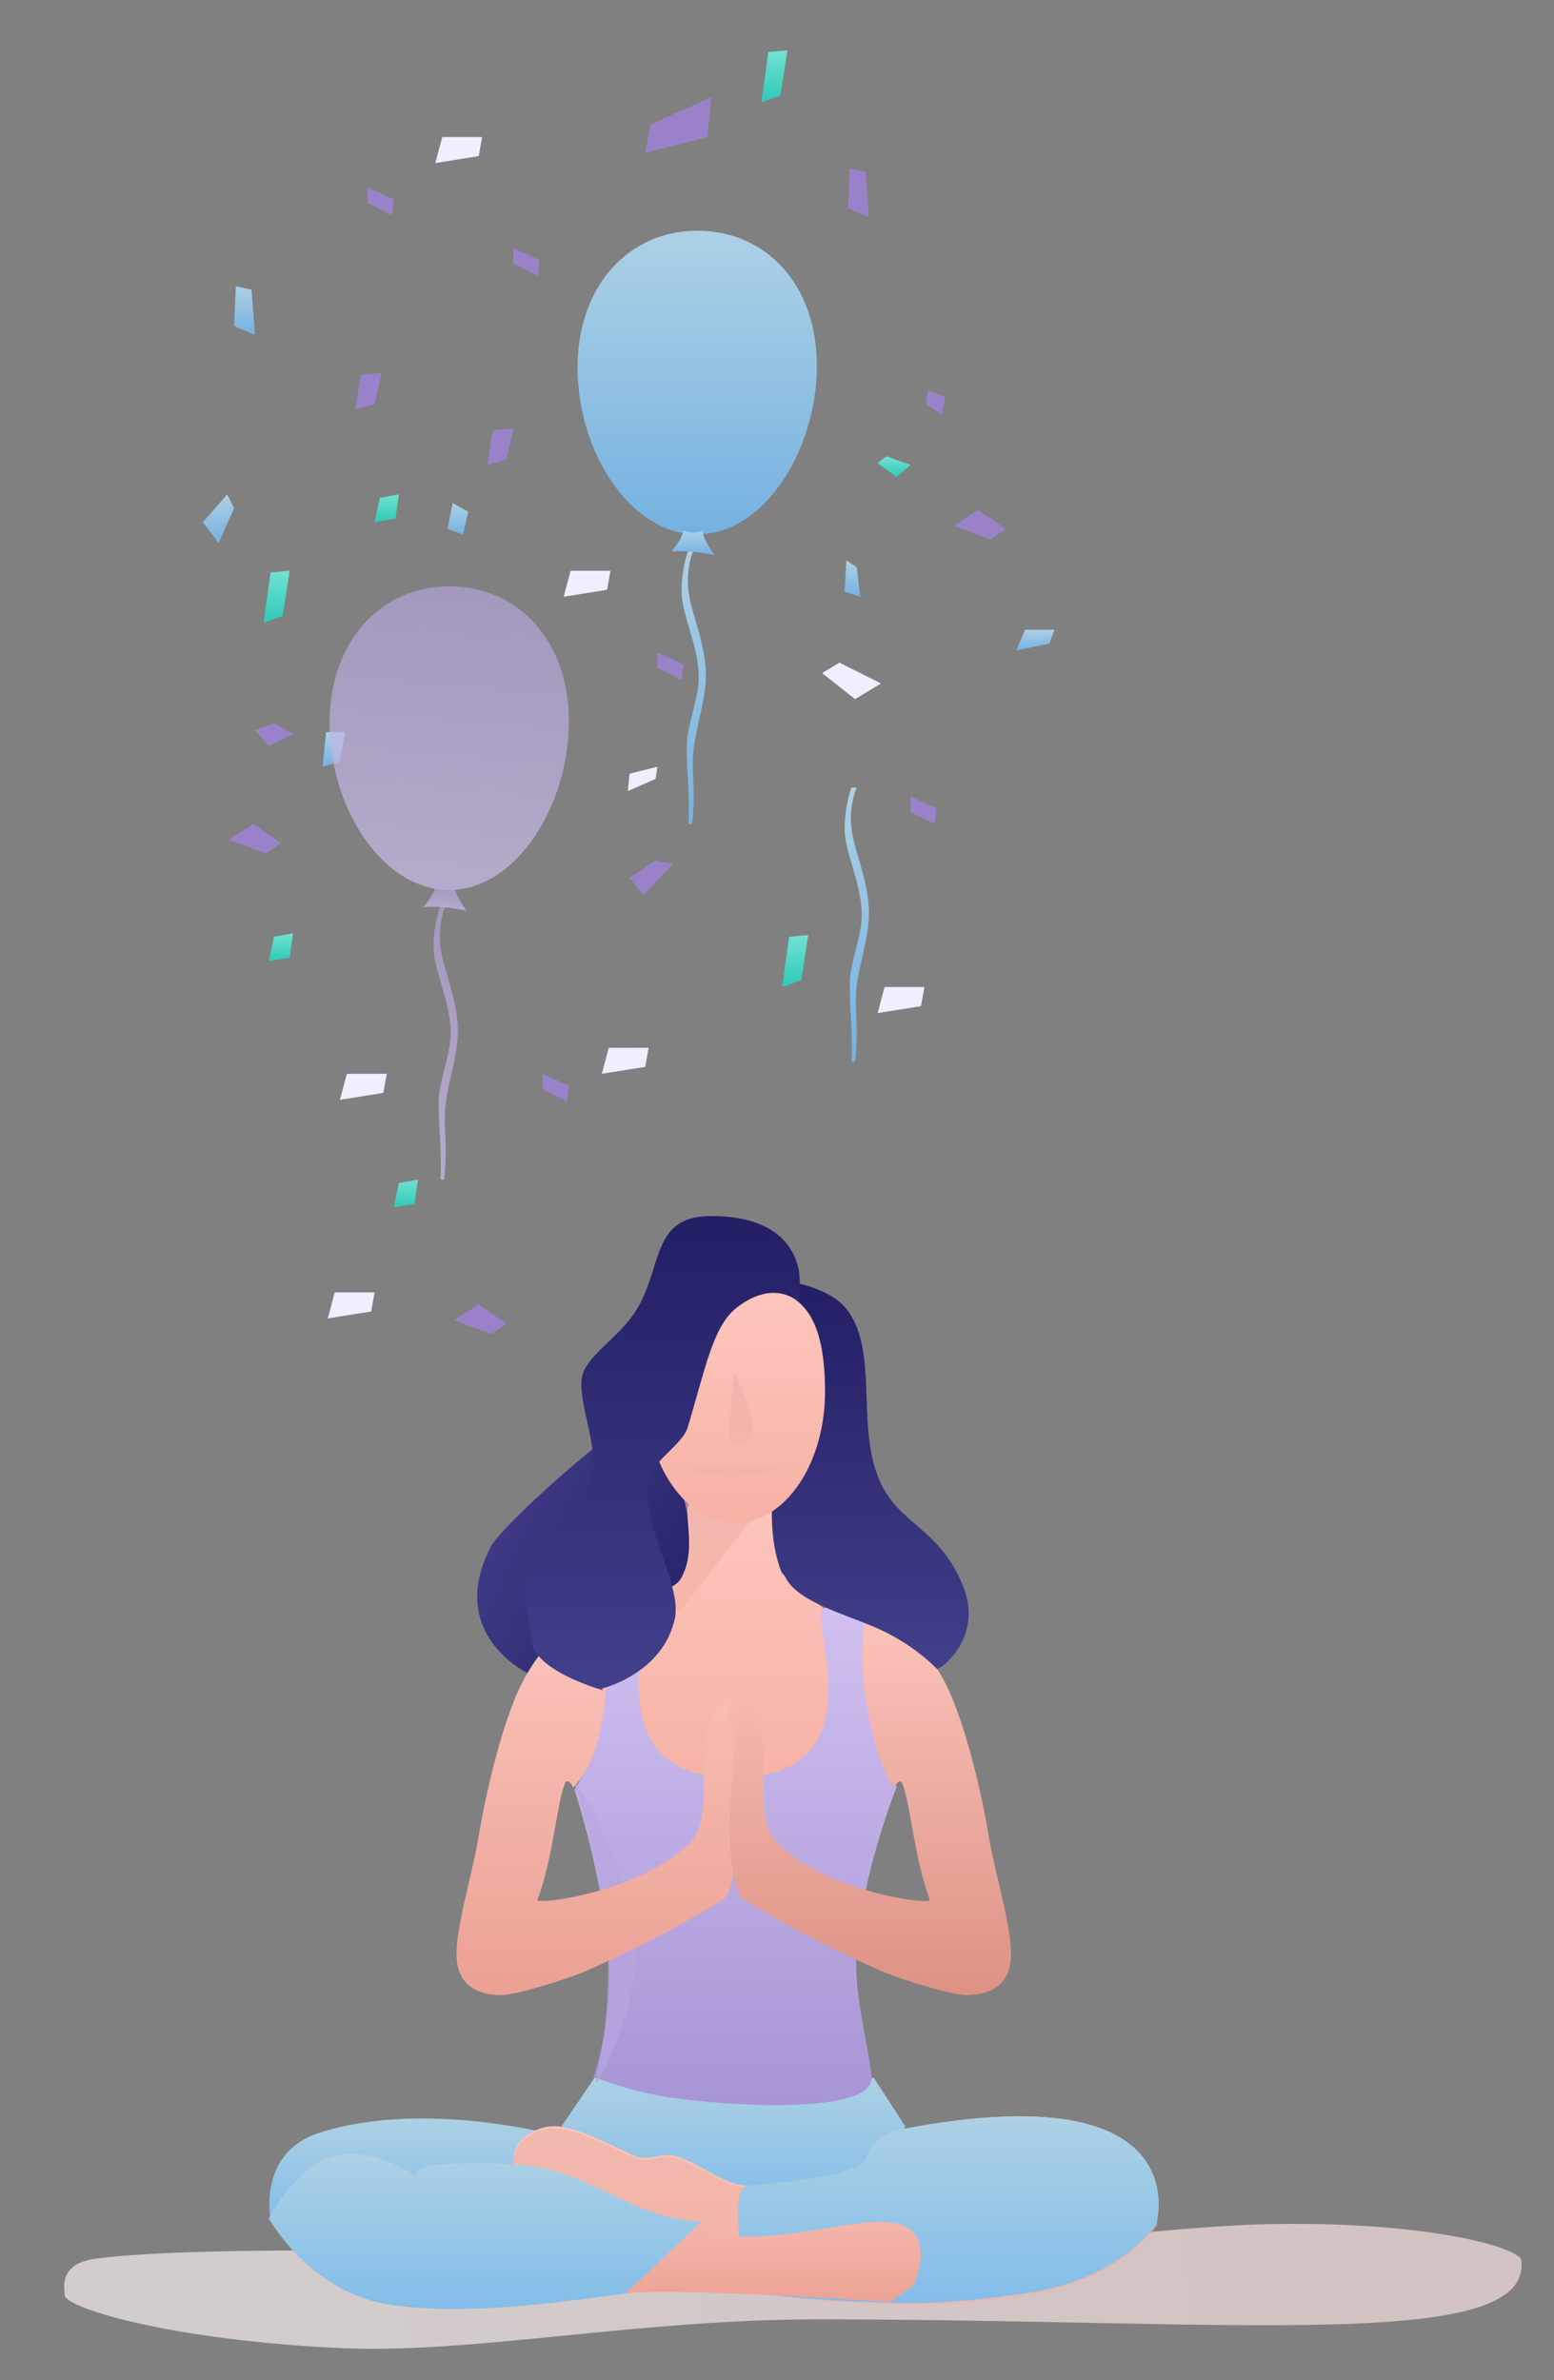 <svg xmlns="http://www.w3.org/2000/svg" viewBox="0 0 896 1372" width="896" height="1372">
	<rect x="0" y="0" width="896" height="1372" fill="#808080" stroke="none"/>
	<defs>
		<linearGradient id="grd1" gradientUnits="userSpaceOnUse"  x1="200.839" y1="1353.989" x2="713.45" y2="1281.946">
			<stop offset="0" stop-color="#fdf3f3"  />
			<stop offset="1" stop-color="#ffe5e5"  />
		</linearGradient>
		<linearGradient id="grd2" gradientUnits="userSpaceOnUse"  x1="420.832" y1="1272.083" x2="420.832" y2="1197.647">
			<stop offset="0" stop-color="#83bde9"  />
			<stop offset="1" stop-color="#add1e5"  />
		</linearGradient>
		<linearGradient id="grd3" gradientUnits="userSpaceOnUse"  x1="239.427" y1="1281.212" x2="239.427" y2="1221.219">
			<stop offset="0" stop-color="#83bde9"  />
			<stop offset="1" stop-color="#add1e5"  />
		</linearGradient>
		<linearGradient id="grd4" gradientUnits="userSpaceOnUse"  x1="481.971" y1="1327.729" x2="481.971" y2="1219.959">
			<stop offset="0" stop-color="#f7b1a5"  />
			<stop offset="1" stop-color="#fdc6bd"  />
		</linearGradient>
		<linearGradient id="grd5" gradientUnits="userSpaceOnUse"  x1="481.971" y1="1328.95" x2="481.971" y2="1221.179">
			<stop offset="0" stop-color="#f7b1a5"  />
			<stop offset="1" stop-color="#eab1a7"  />
		</linearGradient>
		<linearGradient id="grd6" gradientUnits="userSpaceOnUse"  x1="546.698" y1="1327.729" x2="546.698" y2="1219.959">
			<stop offset="0" stop-color="#83bde9"  />
			<stop offset="1" stop-color="#add1e5"  />
		</linearGradient>
		<linearGradient id="grd7" gradientUnits="userSpaceOnUse"  x1="342.902" y1="1330.98" x2="342.902" y2="1241.723">
			<stop offset="0" stop-color="#eba194"  />
			<stop offset="1" stop-color="#fdc6bd"  />
		</linearGradient>
		<linearGradient id="grd8" gradientUnits="userSpaceOnUse"  x1="280.002" y1="1330.98" x2="280.002" y2="1241.723">
			<stop offset="0" stop-color="#83bde9"  />
			<stop offset="1" stop-color="#add1e5"  />
		</linearGradient>
		<linearGradient id="grd9" gradientUnits="userSpaceOnUse"  x1="435.616" y1="913.017" x2="275.15" y2="838.191">
			<stop offset="0" stop-color="#231f65"  />
			<stop offset="1" stop-color="#423f8b"  />
		</linearGradient>
		<linearGradient id="grd10" gradientUnits="userSpaceOnUse"  x1="429.727" y1="1037.181" x2="429.727" y2="858.19">
			<stop offset="0" stop-color="#f7b1a5"  />
			<stop offset="1" stop-color="#fdc6bd"  />
		</linearGradient>
		<linearGradient id="grd11" gradientUnits="userSpaceOnUse"  x1="415.045" y1="929.188" x2="415.045" y2="860.767">
			<stop offset="0" stop-color="#f7b1a5"  />
			<stop offset="1" stop-color="#eab1a7"  />
		</linearGradient>
		<linearGradient id="grd12" gradientUnits="userSpaceOnUse"  x1="424.122" y1="1213.499" x2="424.122" y2="922.296">
			<stop offset="0" stop-color="#a795d5"  />
			<stop offset="1" stop-color="#d1c1f1"  />
		</linearGradient>
		<linearGradient id="grd13" gradientUnits="userSpaceOnUse"  x1="344.053" y1="1150.057" x2="344.053" y2="920.429">
			<stop offset="0" stop-color="#eba194"  />
			<stop offset="1" stop-color="#fdc6bd"  />
		</linearGradient>
		<linearGradient id="grd14" gradientUnits="userSpaceOnUse"  x1="501.896" y1="1150.057" x2="501.896" y2="920.658">
			<stop offset="0" stop-color="#dd9285"  />
			<stop offset="1" stop-color="#fdc6bd"  />
		</linearGradient>
		<linearGradient id="grd15" gradientUnits="userSpaceOnUse"  x1="501.774" y1="962.136" x2="501.774" y2="740.048">
			<stop offset="0" stop-color="#423f8b"  />
			<stop offset="1" stop-color="#231f65"  />
		</linearGradient>
		<linearGradient id="grd16" gradientUnits="userSpaceOnUse"  x1="423.879" y1="877.938" x2="423.879" y2="742.625">
			<stop offset="0" stop-color="#f7b1a5"  />
			<stop offset="1" stop-color="#fdc6bd"  />
		</linearGradient>
		<linearGradient id="grd17" gradientUnits="userSpaceOnUse"  x1="427.246" y1="831.804" x2="427.246" y2="792.481">
			<stop offset="0" stop-color="#f7b1a5"  />
			<stop offset="1" stop-color="#eab1a7"  />
		</linearGradient>
		<linearGradient id="grd18" gradientUnits="userSpaceOnUse"  x1="423.879" y1="851.111" x2="423.879" y2="845.601">
			<stop offset="0" stop-color="#f7b1a5"  />
			<stop offset="1" stop-color="#eab1a7"  />
		</linearGradient>
		<linearGradient id="grd19" gradientUnits="userSpaceOnUse"  x1="381.822" y1="974.339" x2="381.822" y2="701">
			<stop offset="0" stop-color="#423f8b"  />
			<stop offset="1" stop-color="#231f65"  />
		</linearGradient>
		<linearGradient id="grd20" gradientUnits="userSpaceOnUse"  x1="264" y1="308" x2="264" y2="290">
			<stop offset="0" stop-color="#75b1e1"  />
			<stop offset="1" stop-color="#add1e5"  />
		</linearGradient>
		<linearGradient id="grd21" gradientUnits="userSpaceOnUse"  x1="223" y1="301" x2="223" y2="285">
			<stop offset="0" stop-color="#2fc9b7"  />
			<stop offset="1" stop-color="#71e2d4"  />
		</linearGradient>
		<linearGradient id="grd22" gradientUnits="userSpaceOnUse"  x1="162" y1="554" x2="162" y2="538">
			<stop offset="0" stop-color="#2fc9b7"  />
			<stop offset="1" stop-color="#71e2d4"  />
		</linearGradient>
		<linearGradient id="grd23" gradientUnits="userSpaceOnUse"  x1="234" y1="696" x2="234" y2="680">
			<stop offset="0" stop-color="#2fc9b7"  />
			<stop offset="1" stop-color="#71e2d4"  />
		</linearGradient>
		<linearGradient id="grd24" gradientUnits="userSpaceOnUse"  x1="491.5" y1="344" x2="491.5" y2="323">
			<stop offset="0" stop-color="#75b1e1"  />
			<stop offset="1" stop-color="#add1e5"  />
		</linearGradient>
		<linearGradient id="grd25" gradientUnits="userSpaceOnUse"  x1="515.5" y1="275" x2="515.5" y2="263">
			<stop offset="0" stop-color="#2fc9b7"  />
			<stop offset="1" stop-color="#71e2d4"  />
		</linearGradient>
		<linearGradient id="grd26" gradientUnits="userSpaceOnUse"  x1="192.5" y1="442" x2="192.5" y2="422">
			<stop offset="0" stop-color="#75b1e1"  />
			<stop offset="1" stop-color="#add1e5"  />
		</linearGradient>
		<linearGradient id="grd27" gradientUnits="userSpaceOnUse"  x1="597" y1="375" x2="597" y2="363">
			<stop offset="0" stop-color="#75b1e1"  />
			<stop offset="1" stop-color="#add1e5"  />
		</linearGradient>
		<linearGradient id="grd28" gradientUnits="userSpaceOnUse"  x1="126" y1="313" x2="126" y2="285">
			<stop offset="0" stop-color="#75b1e1"  />
			<stop offset="1" stop-color="#add1e5"  />
		</linearGradient>
		<linearGradient id="grd29" gradientUnits="userSpaceOnUse"  x1="446.5" y1="59" x2="446.5" y2="29">
			<stop offset="0" stop-color="#2fc9b7"  />
			<stop offset="1" stop-color="#71e2d4"  />
		</linearGradient>
		<linearGradient id="grd30" gradientUnits="userSpaceOnUse"  x1="458.5" y1="569" x2="458.5" y2="539">
			<stop offset="0" stop-color="#2fc9b7"  />
			<stop offset="1" stop-color="#71e2d4"  />
		</linearGradient>
		<linearGradient id="grd31" gradientUnits="userSpaceOnUse"  x1="159.5" y1="359" x2="159.5" y2="329">
			<stop offset="0" stop-color="#2fc9b7"  />
			<stop offset="1" stop-color="#71e2d4"  />
		</linearGradient>
		<linearGradient id="grd32" gradientUnits="userSpaceOnUse"  x1="141" y1="193" x2="141" y2="165">
			<stop offset="0" stop-color="#75b1e1"  />
			<stop offset="1" stop-color="#add1e5"  />
		</linearGradient>
		<linearGradient id="grd33" gradientUnits="userSpaceOnUse"  x1="400" y1="475" x2="400" y2="317">
			<stop offset="0" stop-color="#75b1e1"  />
			<stop offset="1" stop-color="#add1e5"  />
		</linearGradient>
		<linearGradient id="grd34" gradientUnits="userSpaceOnUse"  x1="402" y1="308" x2="402" y2="133">
			<stop offset="0" stop-color="#75b1e1"  />
			<stop offset="1" stop-color="#add1e5"  />
		</linearGradient>
		<linearGradient id="grd35" gradientUnits="userSpaceOnUse"  x1="399.5" y1="320" x2="399.5" y2="306">
			<stop offset="0" stop-color="#75b1e1"  />
			<stop offset="1" stop-color="#add1e5"  />
		</linearGradient>
		<linearGradient id="grd36" gradientUnits="userSpaceOnUse"  x1="494" y1="612" x2="494" y2="454">
			<stop offset="0" stop-color="#75b1e1"  />
			<stop offset="1" stop-color="#add1e5"  />
		</linearGradient>
		<linearGradient id="grd37" gradientUnits="userSpaceOnUse"  x1="250.088" y1="680" x2="263.912" y2="522">
			<stop offset="0" stop-color="#d1c1f1"  />
			<stop offset="1" stop-color="#b5a3dd"  />
		</linearGradient>
		<linearGradient id="grd38" gradientUnits="userSpaceOnUse"  x1="251.345" y1="513" x2="266.655" y2="338">
			<stop offset="0" stop-color="#d1c1f1"  />
			<stop offset="1" stop-color="#b5a3dd"  />
		</linearGradient>
		<linearGradient id="grd39" gradientUnits="userSpaceOnUse"  x1="255.888" y1="525" x2="257.112" y2="511">
			<stop offset="0" stop-color="#d1c1f1"  />
			<stop offset="1" stop-color="#b5a3dd"  />
		</linearGradient>
	</defs>
	<style>
		tspan { white-space:pre }
		.shp0 { opacity: 0.659;fill: url(#grd1) } 
		.shp1 { fill: url(#grd2) } 
		.shp2 { fill: url(#grd3) } 
		.shp3 { fill: url(#grd4) } 
		.shp4 { opacity: 0.659;fill: url(#grd5) } 
		.shp5 { fill: url(#grd6) } 
		.shp6 { fill: url(#grd7) } 
		.shp7 { fill: url(#grd8) } 
		.shp8 { fill: url(#grd9) } 
		.shp9 { fill: url(#grd10) } 
		.shp10 { opacity: 0.659;fill: url(#grd11) } 
		.shp11 { fill: url(#grd12) } 
		.shp12 { opacity: 0.659;fill: #b9a6e1 } 
		.shp13 { fill: url(#grd13) } 
		.shp14 { fill: url(#grd14) } 
		.shp15 { fill: url(#grd15) } 
		.shp16 { fill: url(#grd16) } 
		.shp17 { opacity: 0.659;fill: url(#grd17) } 
		.shp18 { opacity: 0.659;fill: url(#grd18) } 
		.shp19 { fill: url(#grd19) } 
		.shp20 { fill: #efefff } 
		.shp21 { fill: #9a82ca } 
		.shp22 { fill: url(#grd20) } 
		.shp23 { fill: url(#grd21) } 
		.shp24 { fill: url(#grd22) } 
		.shp25 { fill: url(#grd23) } 
		.shp26 { fill: url(#grd24) } 
		.shp27 { fill: url(#grd25) } 
		.shp28 { fill: url(#grd26) } 
		.shp29 { fill: url(#grd27) } 
		.shp30 { fill: url(#grd28) } 
		.shp31 { fill: url(#grd29) } 
		.shp32 { fill: url(#grd30) } 
		.shp33 { fill: url(#grd31) } 
		.shp34 { fill: url(#grd32) } 
		.shp35 { fill: url(#grd33) } 
		.shp36 { fill: url(#grd34) } 
		.shp37 { fill: url(#grd35) } 
		.shp38 { fill: url(#grd36) } 
		.shp39 { opacity: 0.659;fill: url(#grd37) } 
		.shp40 { opacity: 0.659;fill: url(#grd38) } 
		.shp41 { opacity: 0.659;fill: url(#grd39) } 
	</style>
	<g id="Text">
		<g id="Illustration">
			<path id="Ellipse 16" class="shp0" d="M471.23 1299C577.03 1299 668.18 1282.86 737.19 1282C824.49 1280.91 876.33 1295.64 877.16 1303C883.16 1356.25 710.88 1337 471.23 1337C367.29 1337 271.89 1356.98 197.17 1353.61C99.61 1349.21 37.31 1330.5 37.31 1323C37.31 1319.67 33.2 1304.88 55.31 1302C121.31 1293.4 291.71 1299 471.23 1299Z" />
			<g id="2">
				<path id="Forme 45" class="shp1" d="M319.66 1231.81L342.82 1197.65C342.82 1197.65 388.54 1208.63 429.36 1208.63C468.97 1208.63 503.72 1197.65 503.72 1197.65L522 1225.71C522 1225.71 515.03 1241.32 497.62 1252.56C479.16 1264.48 449.64 1272.08 429.36 1272.08C388.34 1272.08 319.66 1231.81 319.66 1231.81Z" />
				<path id="Forme 48" class="shp2" d="M156.5 1281.21L156.16 1280.04C156.16 1280.04 147.7 1241.03 184.37 1229.37C245.36 1209.98 321.93 1231.23 321.93 1231.23L322.27 1232.4C322.27 1232.4 330.21 1260.15 306.26 1267.2C257.15 1281.66 156.5 1281.21 156.5 1281.21Z" />
				<path id="Forme 46" class="shp3" d="M397.67 1314.79L394.02 1311.13C394.02 1311.13 306.28 1276.02 296.51 1247.68C294.64 1242.26 297.57 1235.71 302.6 1231.81C304.74 1230.15 311.72 1225.17 320.88 1225.71C332.41 1226.39 346.5 1233.76 365.98 1242.8C373.07 1246.09 381.32 1240.72 389.14 1242.8C403.76 1246.67 417.25 1260.19 431.8 1259.88C466.13 1259.15 496.13 1251.89 498.84 1245.24C505.19 1229.64 515.07 1228.2 529.31 1225.71C689.12 1197.87 666.96 1280.02 666.96 1280.02L667.13 1281.23C667.13 1281.23 648.16 1314.02 590.26 1322.11C568.19 1325.2 542.47 1328.28 517.15 1327.65C456.27 1326.12 397.67 1314.79 397.67 1314.79Z" />
				<path id="Forme 46 copie" class="shp4" d="M397.67 1316.01L394.02 1312.35C394.02 1312.35 306.28 1277.24 296.51 1248.9C294.64 1243.48 297.57 1236.93 302.6 1233.03C304.74 1231.37 311.72 1226.39 320.88 1226.93C332.41 1227.61 346.5 1234.98 365.98 1244.02C373.07 1247.31 381.32 1241.94 389.14 1244.02C403.76 1247.89 417.25 1261.41 431.8 1261.1C466.13 1260.37 496.13 1253.11 498.84 1246.46C505.19 1230.86 515.07 1229.42 529.31 1226.93C689.12 1199.09 666.96 1281.24 666.96 1281.24L667.13 1282.45C667.13 1282.45 648.16 1315.24 590.26 1323.34C568.19 1326.42 542.47 1329.5 517.15 1328.87C456.27 1327.34 397.67 1316.01 397.67 1316.01Z" />
				<path id="Forme 46 copie 2" class="shp5" d="M431.8 1320.89C431.8 1320.89 417.37 1261.15 431.8 1259.88C466.01 1256.87 496.13 1251.89 498.84 1245.24C505.19 1229.64 515.07 1228.2 529.31 1225.71C689.12 1197.87 666.96 1280.02 666.96 1280.02L667.13 1281.23C667.13 1281.23 648.16 1314.02 590.26 1322.11C568.19 1325.2 542.47 1328.28 517.15 1327.65C456.27 1326.12 431.8 1320.89 431.8 1320.89Z" />
				<path id="Forme 47" class="shp6" d="M526.88 1317.23L513.47 1327C513.47 1327 387.79 1318.39 359.89 1322.11C321.59 1327.23 267.24 1335.26 223.37 1328.22C178.44 1321 155.02 1278.79 155.02 1278.79C155.02 1278.79 170.77 1248.33 192.9 1242.8C215.9 1237.05 242.87 1256.22 242.87 1256.22C242.87 1256.22 221.78 1244.41 296.51 1247.68C340.58 1249.6 382.63 1288.05 424.49 1289.17C465.82 1290.27 496.18 1277.26 517.12 1281.85C540.42 1286.94 526.88 1317.23 526.88 1317.23Z" />
				<path id="Forme 47 copie" class="shp7" d="M359.89 1322.11C321.59 1327.23 267.24 1335.26 223.37 1328.22C178.44 1321 155.02 1278.79 155.02 1278.79C155.02 1278.79 170.77 1248.33 192.9 1242.8C215.9 1237.05 242.87 1256.22 242.87 1256.22C242.87 1256.22 221.78 1244.41 296.51 1247.68C340.58 1249.6 363.12 1279.51 404.99 1280.62C403.45 1280.46 360.98 1323.27 359.89 1322.11Z" />
				<path id="Forme 54" class="shp8" d="M304.13 965.1L303.5 964.05C303.5 964.05 257 941.5 283.1 891.36C290.94 876.3 398.57 779.76 426.93 786.42C455.45 793.11 404.67 903.04 404.67 903.04L405.3 904.09L304.13 965.1Z" />
				<path id="Forme 51" class="shp9" d="M363.5 1027.42L363.59 1026.2C363.59 1026.2 353.31 968.08 364.76 927.97C368.31 915.54 387.19 919.72 392.8 909.66C403.57 890.38 390.49 865.05 400.11 865.74C408.87 866.36 433.31 849.31 443.99 864.51C449.92 872.96 444.9 892.69 450.09 904.78C452.29 909.92 459.4 915.77 465.99 920.56C471.34 924.44 476.35 927.2 478.12 931.63C498.11 981.61 500.1 1035.96 500.1 1035.96L500.02 1037.18L363.5 1027.42Z" />
				<path id="Forme 62" class="shp10" d="M393.41 860.77L445.21 860.85L391.58 929.19L384.88 920.56C384.88 920.56 395.42 910.82 397.67 895.02C399.67 881.04 393.41 860.77 393.41 860.77Z" />
				<path id="Forme 49" class="shp11" d="M331.24 1031.73C331.24 1031.73 340.54 1017.69 345.26 997.52C347.74 986.93 346.33 971.14 348.92 959.7C352.76 942.7 361.28 930.77 370.86 923.09C384.59 912.07 335.03 1019.54 415.96 1024.37C513.23 1030.18 462.9 928.07 475.68 926.75C479.81 926.32 505.78 930.79 505.18 935.29C497.72 991.88 517 1030 517 1030C517 1030 497.78 1077.62 494.05 1123.17C491.77 1151.02 501.28 1179.19 502.5 1197.65C503.74 1216.46 436.92 1215.82 389.5 1209.56C363.56 1206.13 343.43 1197.61 343.43 1197.61L342.21 1197.69C342.21 1197.69 353.46 1165 351.06 1128.64C348.05 1083.07 331.24 1031.73 331.24 1031.73Z" />
				<path id="Forme 64" class="shp12" d="M331.25 1028.07L332.46 1027.99C332.46 1027.99 362.76 1074.02 365.98 1119.55C368.83 1159.71 344.65 1200.04 344.65 1200.04L343.43 1200.13C343.43 1200.13 353.05 1160.7 350.14 1119.55C346.97 1074.82 331.25 1028.07 331.25 1028.07Z" />
				<path id="Forme 50" class="shp13" d="M330.63 1030.47C330.63 1030.47 340.85 1020.03 345.26 1001.18C351.41 974.93 352.04 936.42 348.92 923.09C345.72 909.45 312.35 952.37 312.35 952.37C312.35 952.37 303.69 962.65 297.27 978.21C288.41 999.69 280.53 1031.25 275.78 1059.76C272.06 1082.13 261.08 1115.93 263.6 1131.75C266.24 1148.4 281.27 1150.06 289.19 1150.06C297.11 1150.06 325.15 1141.51 336.73 1136.63C348.31 1131.75 386.82 1114.21 418.39 1093.92C433.17 1067.85 417.63 986.77 420.83 980.44C421.73 978.67 410.31 980.83 406.21 1002.4C403.56 1016.33 409.94 1049.08 398.89 1060.98C371.48 1090.48 308.68 1098.45 309.91 1095.14C319.03 1070.62 321.15 1038.85 325.76 1028.03C327.39 1024.21 330.63 1030.47 330.63 1030.47Z" />
				<path id="Forme 50 copie" class="shp14" d="M515.35 1030.59C515.35 1030.59 508.11 1020.16 503.69 1001.33C501.36 991.44 498.6 979.82 497.76 968.45C496.36 949.67 498.07 931.61 500.02 923.31C503.22 909.69 533.68 952.57 533.68 952.57C533.68 952.57 542.37 962.84 548.8 978.38C557.68 999.84 565.58 1031.37 570.34 1059.85C574.08 1082.2 585.08 1115.97 582.56 1131.77C579.91 1148.4 564.84 1150.06 556.9 1150.06C548.96 1150.06 520.85 1141.52 509.24 1136.65C497.63 1131.77 459.02 1114.25 427.36 1093.98C412.54 1067.93 428.13 986.93 424.92 980.61C424.02 978.84 435.47 981 439.58 1002.55C442.24 1016.46 435.84 1049.18 446.92 1061.07C474.39 1090.54 537.36 1098.5 536.12 1095.2C526.99 1070.7 524.86 1038.97 520.24 1028.15C518.6 1024.33 515.35 1030.59 515.35 1030.59Z" />
				<path id="Forme 52" class="shp15" d="M456.84 750.05L461.06 740.05C461.06 740.05 480.59 743.8 489.09 755.91C506.15 780.2 494.11 820.09 506.15 851.09C517.1 879.25 540.8 879.35 554.91 913.33C567.56 943.77 542.72 960.92 542.72 960.92L540.28 962.14C540.28 962.14 526.63 947.27 503.72 937.73C482.3 928.81 458.5 922.27 452.52 908.44C452.25 907.8 450.98 907.16 450.72 906.51C438.95 876.87 448.52 840.32 452.52 809.6C456.86 776.36 456.84 750.05 456.84 750.05Z" />
				<path id="Ellipse 22" class="shp16" d="M434.88 742.63C463.49 742.63 475.68 760.5 475.68 802.28C475.68 844.07 452.49 877.94 423.88 877.94C395.27 877.94 372.08 844.07 372.08 802.28C372.08 760.5 406.27 742.63 434.88 742.63Z" />
				<path id="Forme 63" class="shp17" d="M422.66 792.48L423.88 792.56C423.88 792.56 434.9 814.27 434.24 824.86C433.69 833.62 421.44 831.61 421.44 831.61L420.22 831.53L422.66 792.48Z" />
				<path id="Forme 84" class="shp18" d="M400.13 848.04L400.1 846.82C400.1 846.82 406.25 847.01 414.13 846.46C419.5 846.08 425.67 846.94 431.23 846.8C440.21 846.57 447.63 845.6 447.63 845.6L447.66 846.82C447.66 846.82 436.58 850.78 424.49 851.09C412.82 851.39 400.13 848.04 400.13 848.04Z" />
				<path id="Forme 53" class="shp19" d="M461.06 740.05L461.06 751.03C461.06 751.03 448.18 737.48 427.21 752C426.32 752.62 425.41 753.29 424.49 754.03C410.94 764.82 406.67 789.17 396.45 823.03C393.77 831.94 377.41 841.88 374.51 851.09C367.17 874.42 393.45 912.81 389.14 932.85C382.24 964.97 347.03 973.38 347.03 973.38L347.7 974.34C347.7 974.34 307.29 963.28 306.26 945.05C305.56 932.83 297.52 914.13 307.48 897.46C316.49 882.36 335.62 865.25 340.39 853.53C347.55 835.92 330.07 803.93 336.73 790.08C342.23 778.64 358.11 769.67 367.2 754.69C382.18 730.01 375.51 701.05 409.86 701C464.9 700.92 461.06 740.05 461.06 740.05Z" />
			</g>
			<path id="Rectangle 3" class="shp20" d="M363 446L379 442L378 449L362 456L363 446Z" />
			<path id="Rectangle 3 copie" class="shp21" d="M363 506L378 496L388 498L371 516L363 506Z" />
			<path id="Rectangle 3 copie 2" class="shp22" d="M258 305L261 290L270 295L267 308L258 305Z" />
			<path id="Rectangle 3 copie 3" class="shp23" d="M216 301L219 287L230 285L228 299L216 301Z" />
			<path id="Rectangle 3 copie 5" class="shp24" d="M155 554L158 540L169 538L167 552L155 554Z" />
			<path id="Rectangle 3 copie 6" class="shp25" d="M227 696L230 682L241 680L239 694L227 696Z" />
			<path id="Rectangle 3 copie 4" class="shp21" d="M205 236L208 216L220 215L216 233L205 236Z" />
			<path id="Rectangle 3 copie 22" class="shp21" d="M281 268L284 248L296 247L292 265L281 268Z" />
			<path id="Rectangle 3 copie 22" class="shp26" d="M487 341L488 323L494 327L496 344L487 341Z" />
			<path id="Rectangle 3 copie 22" class="shp27" d="M517 275L506 267L511 263L525 268L517 275Z" />
			<path id="Rectangle 3 copie 22" class="shp21" d="M543 239L534 233L535 225L545 229L543 239Z" />
			<path id="Rectangle 3 copie 10" class="shp28" d="M196 439L186 442L188 422L199 422L196 439Z" />
			<path id="Rectangle 3 copie 11" class="shp21" d="M580 305L571 311L550 303L564 294L580 305Z" />
			<path id="Rectangle 3 copie 32" class="shp21" d="M292 763L283 769L262 761L276 752L292 763Z" />
			<path id="Rectangle 3 copie 33" class="shp21" d="M162 486L153 492L132 484L146 475L162 486Z" />
			<path id="Rectangle 3 copie 12" class="shp29" d="M608 363L605 371L586 375L591 363L608 363Z" />
			<path id="Rectangle 3 copie 13" class="shp30" d="M131 285L135 293L126 313L117 301L131 285Z" />
			<path id="Rectangle 3 copie 14" class="shp31" d="M443 30L454 29L450 55L439 59L443 30Z" />
			<path id="Rectangle 3 copie 25" class="shp32" d="M455 540L466 539L462 565L451 569L455 540Z" />
			<path id="Rectangle 3 copie 26" class="shp33" d="M156 330L167 329L163 355L152 359L156 330Z" />
			<path id="Rectangle 3 copie 15" class="shp21" d="M375 72L410 56L408 79L372 88L375 72Z" />
			<path id="Rectangle 3 copie 16" class="shp20" d="M255 79L278 79L276 90L251 94L255 79Z" />
			<path id="Rectangle 3 copie 23" class="shp20" d="M329 329L352 329L350 340L325 344L329 329Z" />
			<path id="Rectangle 3 copie 24" class="shp20" d="M510 569L533 569L531 580L506 584L510 569Z" />
			<path id="Rectangle 3 copie 30" class="shp20" d="M193 745L216 745L214 756L189 760L193 745Z" />
			<path id="Rectangle 3 copie 31" class="shp20" d="M200 619L223 619L221 630L196 634L200 619Z" />
			<path id="Rectangle 3 copie 17" class="shp21" d="M212 108L227 115L226 124L212 117L212 108Z" />
			<path id="Rectangle 3 copie 21" class="shp20" d="M351 604L374 604L372 615L347 619L351 604Z" />
			<path id="Rectangle 3 copie 21" class="shp21" d="M313 619L328 626L327 635L313 628L313 619Z" />
			<path id="Rectangle 3 copie 27" class="shp21" d="M379 376L394 383L393 392L379 385L379 376Z" />
			<path id="Rectangle 3 copie 28" class="shp21" d="M296 143L311 150L310 159L296 152L296 143Z" />
			<path id="Rectangle 3 copie 29" class="shp21" d="M525 459L540 466L539 475L525 468L525 459Z" />
			<path id="Rectangle 3 copie 18" class="shp34" d="M136 165L145 167L147 193L135 188L136 165Z" />
			<path id="Rectangle 3 copie 19" class="shp21" d="M490 97L499 99L501 125L489 120L490 97Z" />
			<path id="Rectangle 3 copie 20" class="shp20" d="M474 388L484 382L508 394L493 403L474 388Z" />
			<path id="Rectangle 4" class="shp21" d="M147 421L158 417L169 423L155 430L147 421Z" />
			<path id="Rectangle 2" class="shp35" d="M397 317L400 317C400 317 395.2 326.84 397 341C398.69 354.27 407 371.28 407 389.25C407 402.46 402.08 416.91 400.25 429.14C398.58 440.23 400 449.31 400 457.25C400 468.13 399 475 399 475L397 475C397 475 397.33 467.61 396.98 456.02C396.76 448.49 395.67 439.19 396 429C396.4 416.48 403.23 402.6 402.85 389C402.35 371.34 393 354.15 393 341C393 326.57 397 317 397 317Z" />
			<path id="Ellipse 1" class="shp36" d="M402 133C441.21 133 471 163.5 471 211C471 258.5 441.21 308 402 308C362.79 308 333 259.5 333 212C333 164.5 362.79 133 402 133Z" />
			<path id="Rectangle 1" class="shp37" d="M394 306C394 306 397.09 307 400 307C402.57 307 405 306 405 306C405 306 405.51 309.03 407.13 312.27C409 315.99 412 320 412 320C412 320 404.53 318.4 397.76 317.86C392.14 317.41 387 318 387 318C387 318 390.26 314.13 392.21 310.79C393.69 308.24 394 306 394 306Z" />
			<path id="Rectangle 2 copie 2" class="shp38" d="M491 454L494 454C494 454 489.2 463.84 491 478C492.69 491.27 501 508.28 501 526.25C501 539.46 496.08 553.91 494.25 566.14C492.58 577.23 494 586.31 494 594.25C494 605.13 493 612 493 612L491 612C491 612 491.33 604.61 490.98 593.02C490.76 585.49 489.67 576.19 490 566C490.4 553.48 497.23 539.6 496.85 526C496.35 508.34 487 491.15 487 478C487 463.57 491 454 491 454Z" />
			<path id="Rectangle 2 copie" class="shp39" d="M254 522L257 522C257 522 252.2 531.84 254 546C255.69 559.27 264 576.28 264 594.25C264 607.46 259.08 621.92 257.25 634.14C255.58 645.23 257 654.31 257 662.25C257 673.13 256 680 256 680L254 680C254 680 254.33 672.61 253.98 661.02C253.76 653.49 252.67 644.19 253 634C253.4 621.48 260.23 607.6 259.85 594C259.35 576.34 250 559.15 250 546C250 531.57 254 522 254 522Z" />
			<path id="Ellipse 1 copie" class="shp40" d="M259 338C298.21 338 328 368.5 328 416C328 463.5 298.21 513 259 513C219.79 513 190 464.5 190 417C190 369.5 219.79 338 259 338Z" />
			<path id="Rectangle 1 copie" class="shp41" d="M251 511L262 511C262 511 262.31 513.62 263.8 516.6C265.75 520.5 269 525 269 525C269 525 261.53 523.4 254.76 522.86C249.14 522.41 244 523 244 523C244 523 247.26 519.13 249.21 515.79C250.69 513.24 251 511 251 511Z" />
		</g>
	</g>
</svg>